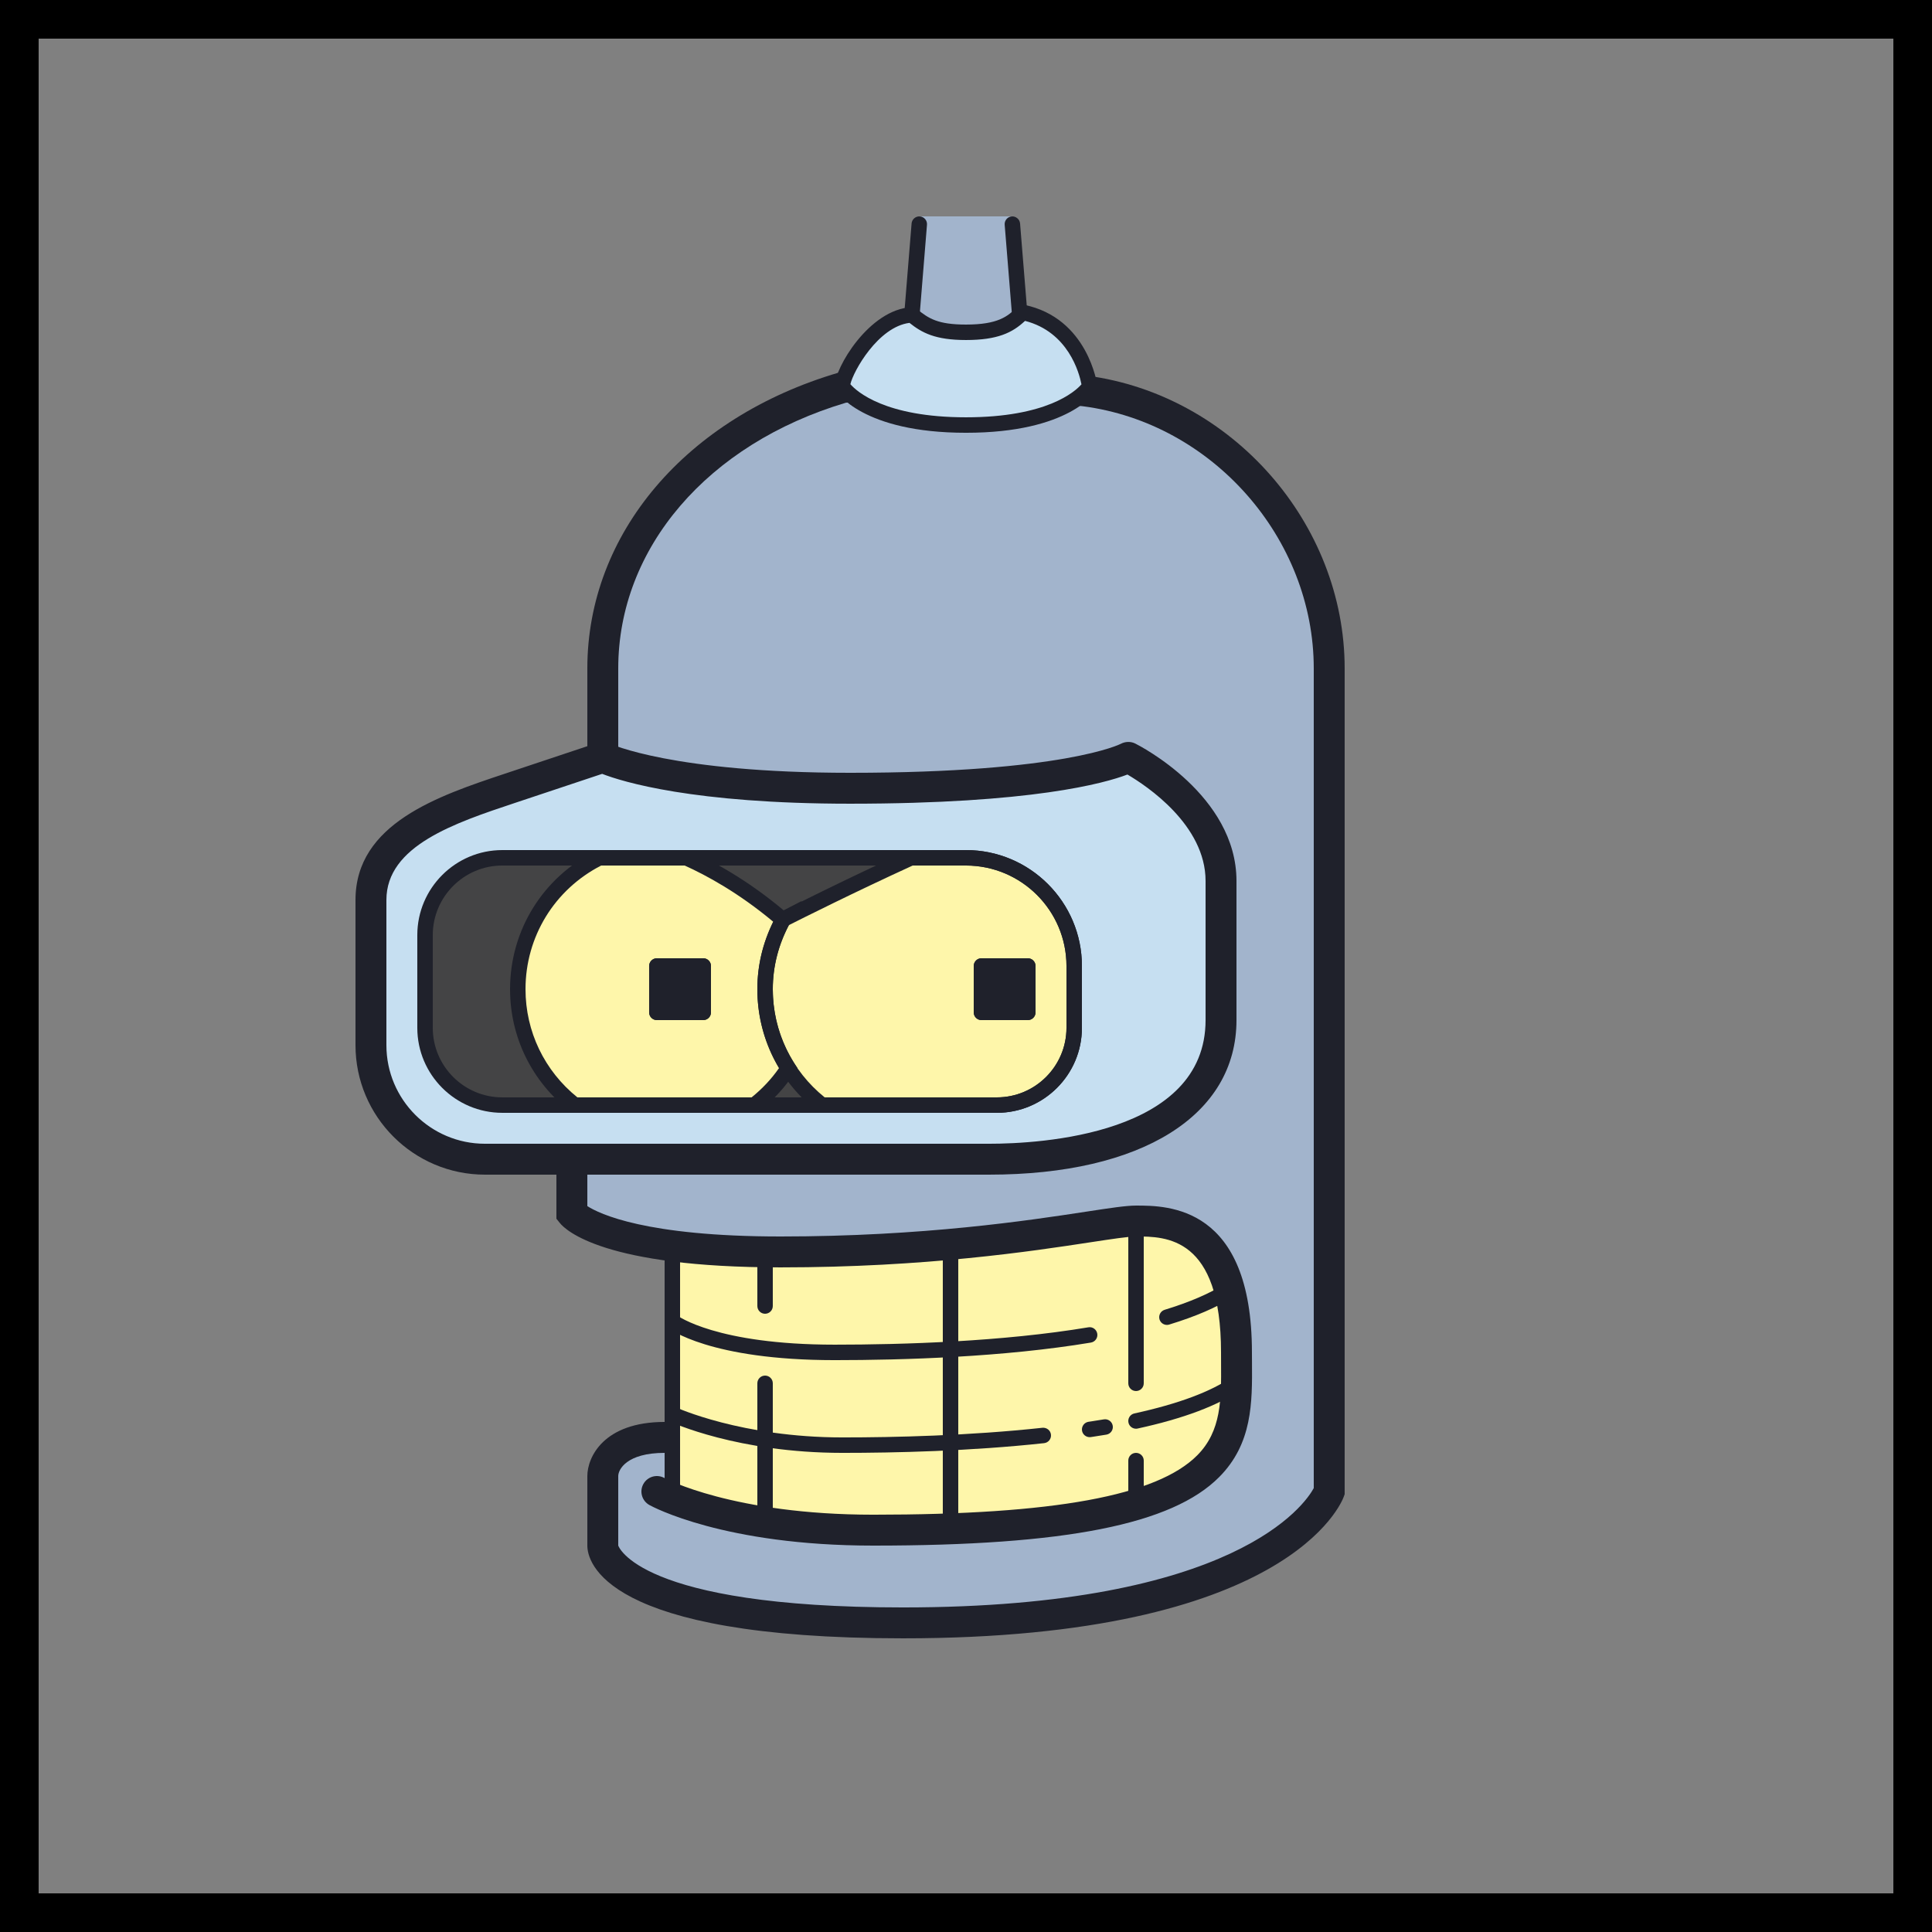 <?xml version="1.0" encoding="UTF-8"?>
<svg xmlns="http://www.w3.org/2000/svg" xmlns:xlink="http://www.w3.org/1999/xlink" viewBox="0 0 400 400" width="400px" height="400px">
<rect x="0" y="0" width="400" height="400" fill="#808080" stroke="none"/>
<g id="surface29771591">
<path style=" stroke:none;fill-rule:nonzero;fill:rgb(0%,0%,0%);fill-opacity:1;" d="M 0 400 L 0 0 L 400 0 L 400 400 Z M 392 392 L 392 8 L 8 8 L 8 392 Z M 392 392 "/>
<path style=" stroke:none;fill-rule:nonzero;fill:rgb(63.529%,70.588%,80%);fill-opacity:1;" d="M 224.793 80.973 C 222.758 83.098 216.305 88 200 88 C 181.129 88 175.445 81.438 174.551 80.215 C 145.613 88.723 124.801 110.664 124.801 138.398 C 124.801 141.906 124.801 149.727 124.801 155.199 L 124.676 156.84 C 124.801 156.801 124.801 156.801 124.801 156.801 C 124.801 156.801 137.602 163.199 176 163.199 C 222.398 163.199 233.602 156.801 233.602 156.801 C 233.602 156.801 252.801 166.398 252.801 182.398 C 252.801 188.301 252.801 195.199 252.801 211.199 C 252.801 231.535 230.398 240 204.801 240 C 195.605 240 145.758 240 118.398 240 L 118.398 251.199 C 118.398 251.199 122.07 255.641 139.199 257.902 L 139.199 297.602 L 137.602 297.602 C 128 297.602 124.801 302.398 124.801 305.602 C 124.801 308.801 124.801 320 124.801 320 C 124.801 320 124.801 336 186.949 336 C 265.461 336 275.199 308.801 275.199 308.801 C 275.199 308.801 275.199 173.305 275.199 138.398 C 275.199 111.48 254.488 84.926 224.793 80.973 Z M 224.793 80.973 "/>
<path style=" stroke:none;fill-rule:nonzero;fill:rgb(77.647%,87.451%,94.51%);fill-opacity:1;" d="M 204.801 240 C 192 240 100.398 240 100.398 240 C 87.367 240 76.801 229.434 76.801 216.398 L 76.801 186.332 C 76.801 172.801 92.238 167.656 105.602 163.199 C 124.801 156.801 124.801 156.801 124.801 156.801 C 124.801 156.801 137.602 163.199 176 163.199 C 222.398 163.199 233.602 156.801 233.602 156.801 C 233.602 156.801 252.801 166.398 252.801 182.398 C 252.801 188.301 252.801 195.199 252.801 211.199 C 252.801 231.535 230.398 240 204.801 240 Z M 204.801 240 "/>
<path style=" stroke:none;fill-rule:nonzero;fill:rgb(63.529%,70.588%,80%);fill-opacity:1;" d="M 211.051 65.324 L 211.129 65.195 L 209.602 46.398 L 209.602 44.801 L 190.398 44.801 L 190.328 46.398 L 188.801 65.195 C 191.402 67.32 193.684 68.801 200 68.801 C 206.188 68.801 208.883 67.383 211.051 65.324 Z M 211.051 65.324 "/>
<path style=" stroke:none;fill-rule:nonzero;fill:rgb(26.667%,26.667%,27.059%);fill-opacity:1;" d="M 200 177.602 L 104 177.602 C 95.164 177.602 88 184.766 88 193.602 L 88 212.801 C 88 221.637 95.164 228.801 104 228.801 L 206.398 228.801 C 215.234 228.801 222.398 221.637 222.398 212.801 L 222.398 200 C 222.398 187.629 212.371 177.602 200 177.602 Z M 200 177.602 "/>
<path style=" stroke:none;fill-rule:nonzero;fill:rgb(99.608%,96.471%,66.667%);fill-opacity:1;" d="M 200 177.602 L 188.613 177.602 C 174.812 183.91 162.887 189.973 162.141 190.352 C 159.797 194.656 158.398 199.547 158.398 204.801 C 158.398 214.57 163.027 223.238 170.188 228.801 L 206.398 228.801 C 215.234 228.801 222.398 221.637 222.398 212.801 L 222.398 200 C 222.398 187.629 212.371 177.602 200 177.602 Z M 200 177.602 "/>
<path style=" stroke:none;fill-rule:nonzero;fill:rgb(99.608%,96.471%,66.667%);fill-opacity:1;" d="M 256 280 C 256 252.801 241.602 252.801 235.199 252.801 C 228.801 252.801 203.199 259.199 161.602 259.199 C 152.328 259.199 144.996 258.691 139.199 257.934 L 139.199 310.238 C 144.949 312.539 158.586 316.801 180.801 316.801 C 259.199 316.801 256 299.199 256 280 Z M 256 280 "/>
<path style=" stroke:none;fill-rule:nonzero;fill:rgb(99.608%,96.471%,66.667%);fill-opacity:1;" d="M 162.16 190.344 C 162.125 190.363 162.043 190.398 162.043 190.398 C 154.961 184.309 147.848 180.152 142.09 177.602 L 124.078 177.602 C 114.086 182.578 107.199 192.875 107.199 204.801 C 107.199 214.57 111.828 223.238 118.988 228.801 L 156.168 228.801 C 158.918 226.664 161.316 224.094 163.203 221.148 C 160.168 216.43 158.398 210.828 158.398 204.801 C 158.398 199.543 159.809 194.645 162.16 190.344 Z M 162.16 190.344 "/>
<path style=" stroke:none;fill-rule:nonzero;fill:rgb(77.647%,87.451%,94.51%);fill-opacity:1;" d="M 200 88 C 220.801 88 225.602 80 225.602 80 C 225.602 80 224 67.199 211.707 64.68 C 209.406 67.086 206.824 68.801 200 68.801 C 193.684 68.801 191.402 67.32 188.801 65.195 C 180.801 65.602 174.398 77.133 174.398 80 C 174.398 80 179.199 88 200 88 Z M 200 88 "/>
<path style=" stroke:none;fill-rule:nonzero;fill:rgb(12.157%,12.941%,16.863%);fill-opacity:1;" d="M 145.602 211.199 L 136 211.199 C 135.117 211.199 134.398 210.484 134.398 209.602 L 134.398 200 C 134.398 199.117 135.117 198.398 136 198.398 L 145.602 198.398 C 146.484 198.398 147.199 199.117 147.199 200 L 147.199 209.602 C 147.199 210.484 146.484 211.199 145.602 211.199 Z M 145.602 211.199 "/>
<path style=" stroke:none;fill-rule:nonzero;fill:rgb(12.157%,12.941%,16.863%);fill-opacity:1;" d="M 212.801 211.199 L 203.199 211.199 C 202.316 211.199 201.602 210.484 201.602 209.602 L 201.602 200 C 201.602 199.117 202.316 198.398 203.199 198.398 L 212.801 198.398 C 213.684 198.398 214.398 199.117 214.398 200 L 214.398 209.602 C 214.398 210.484 213.684 211.199 212.801 211.199 Z M 212.801 211.199 "/>
<path style=" stroke:none;fill-rule:nonzero;fill:rgb(12.157%,12.941%,16.863%);fill-opacity:1;" d="M 204.801 243.199 L 100.398 243.199 C 85.621 243.199 73.602 231.176 73.602 216.398 L 73.602 186.332 C 73.602 170.488 90.781 164.766 104.59 160.164 L 123.789 153.762 C 124.602 153.496 125.473 153.562 126.234 153.938 C 126.336 153.992 139.191 160 176 160 C 220.258 160 231.941 154.059 232.059 153.996 C 232.977 153.512 234.109 153.477 235.035 153.938 C 235.887 154.363 256 164.629 256 182.398 L 256 211.199 C 256 230.938 236.379 243.199 204.801 243.199 Z M 124.668 160.219 L 106.609 166.238 C 94.137 170.395 80 175.105 80 186.332 L 80 216.398 C 80 227.648 89.148 236.801 100.398 236.801 L 204.801 236.801 C 215.309 236.801 249.602 234.953 249.602 211.199 L 249.602 182.398 C 249.602 170.805 237.422 162.707 233.422 160.359 C 228.711 162.156 213.609 166.398 176 166.398 C 143.48 166.398 128.844 161.84 124.668 160.219 Z M 124.668 160.219 "/>
<path style=" stroke:none;fill-rule:nonzero;fill:rgb(12.157%,12.941%,16.863%);fill-opacity:1;" d="M 206.398 230.398 L 104 230.398 C 94.297 230.398 86.398 222.504 86.398 212.801 L 86.398 193.602 C 86.398 183.895 94.297 176 104 176 L 200 176 C 213.234 176 224 186.766 224 200 L 224 212.801 C 224 222.504 216.102 230.398 206.398 230.398 Z M 104 179.199 C 96.062 179.199 89.602 185.66 89.602 193.602 L 89.602 212.801 C 89.602 220.738 96.062 227.199 104 227.199 L 206.398 227.199 C 214.34 227.199 220.801 220.738 220.801 212.801 L 220.801 200 C 220.801 188.531 211.469 179.199 200 179.199 Z M 104 179.199 "/>
<path style=" stroke:none;fill-rule:nonzero;fill:rgb(12.157%,12.941%,16.863%);fill-opacity:1;" d="M 180.801 320 C 149.926 320 135.062 311.938 134.449 311.598 C 132.902 310.738 132.344 308.789 133.203 307.246 C 134.062 305.703 136.008 305.141 137.551 306.004 C 137.684 306.074 151.777 313.602 180.801 313.602 C 218.227 313.602 239.543 309.691 247.883 301.301 C 252.895 296.254 252.859 289.738 252.809 282.195 L 252.801 280 C 252.801 256 241.352 256 235.199 256 C 233.641 256 230.168 256.531 225.777 257.199 C 213.875 259.016 191.723 262.398 161.602 262.398 C 125.109 262.398 117.133 254.734 115.902 253.199 L 115.199 252.324 L 115.199 240 C 115.199 238.234 116.629 236.801 118.398 236.801 C 120.168 236.801 121.602 238.234 121.602 240 L 121.602 249.711 C 124.055 251.293 133.676 256 161.602 256 C 191.238 256 213.074 252.664 224.805 250.875 C 229.832 250.105 233.152 249.602 235.199 249.602 C 241.762 249.602 259.199 249.602 259.199 280 L 259.211 282.152 C 259.266 290.375 259.316 298.875 252.418 305.812 C 242.668 315.625 220.582 320 180.801 320 Z M 180.801 320 "/>
<path style=" stroke:none;fill-rule:nonzero;fill:rgb(12.157%,12.941%,16.863%);fill-opacity:1;" d="M 137.602 259.199 L 140.801 259.199 L 140.801 310.398 L 137.602 310.398 Z M 137.602 259.199 "/>
<path style=" stroke:none;fill-rule:nonzero;fill:rgb(12.157%,12.941%,16.863%);fill-opacity:1;" d="M 158.398 316.801 C 157.516 316.801 156.801 316.082 156.801 315.199 L 156.801 286.398 C 156.801 285.516 157.516 284.801 158.398 284.801 C 159.285 284.801 160 285.516 160 286.398 L 160 315.199 C 160 316.082 159.285 316.801 158.398 316.801 Z M 158.398 316.801 "/>
<path style=" stroke:none;fill-rule:nonzero;fill:rgb(12.157%,12.941%,16.863%);fill-opacity:1;" d="M 195.199 259.199 L 198.398 259.199 L 198.398 316.801 L 195.199 316.801 Z M 195.199 259.199 "/>
<path style=" stroke:none;fill-rule:nonzero;fill:rgb(12.157%,12.941%,16.863%);fill-opacity:1;" d="M 235.199 288 C 234.316 288 233.602 287.285 233.602 286.398 L 233.602 254.398 C 233.602 253.516 234.316 252.801 235.199 252.801 C 236.082 252.801 236.801 253.516 236.801 254.398 L 236.801 286.398 C 236.801 287.285 236.082 288 235.199 288 Z M 235.199 288 "/>
<path style=" stroke:none;fill-rule:nonzero;fill:rgb(12.157%,12.941%,16.863%);fill-opacity:1;" d="M 145.602 211.199 L 136 211.199 C 135.117 211.199 134.398 210.484 134.398 209.602 L 134.398 200 C 134.398 199.117 135.117 198.398 136 198.398 L 145.602 198.398 C 146.484 198.398 147.199 199.117 147.199 200 L 147.199 209.602 C 147.199 210.484 146.484 211.199 145.602 211.199 Z M 145.602 211.199 "/>
<path style=" stroke:none;fill-rule:nonzero;fill:rgb(12.157%,12.941%,16.863%);fill-opacity:1;" d="M 212.801 211.199 L 203.199 211.199 C 202.316 211.199 201.602 210.484 201.602 209.602 L 201.602 200 C 201.602 199.117 202.316 198.398 203.199 198.398 L 212.801 198.398 C 213.684 198.398 214.398 199.117 214.398 200 L 214.398 209.602 C 214.398 210.484 213.684 211.199 212.801 211.199 Z M 212.801 211.199 "/>
<path style=" stroke:none;fill-rule:nonzero;fill:rgb(12.157%,12.941%,16.863%);fill-opacity:1;" d="M 156.719 230.398 L 118.441 230.398 L 118.008 230.062 C 110.121 223.938 105.602 214.734 105.602 204.801 C 105.602 192.594 112.41 181.625 123.371 176.168 L 123.707 176 L 142.742 176.137 C 147.445 178.223 154.582 182.043 162.262 188.484 L 165.973 186.551 L 163.566 191.105 C 161.199 195.434 160 200.039 160 204.801 C 160 210.297 161.57 215.652 164.551 220.285 L 165.105 221.148 L 164.551 222.012 C 162.609 225.051 160.113 227.762 157.148 230.062 Z M 119.543 227.199 L 155.609 227.199 C 157.828 225.41 159.738 223.371 161.301 221.117 C 158.352 216.18 156.801 210.559 156.801 204.801 C 156.801 199.961 157.91 195.273 160.098 190.844 C 152.91 184.836 146.242 181.223 141.754 179.199 L 124.469 179.199 C 114.793 184.168 108.801 193.941 108.801 204.801 C 108.801 213.555 112.711 221.691 119.543 227.199 Z M 119.543 227.199 "/>
<path style=" stroke:none;fill-rule:nonzero;fill:rgb(12.157%,12.941%,16.863%);fill-opacity:1;" d="M 206.398 230.398 L 169.641 230.398 L 169.207 230.062 C 161.32 223.938 156.801 214.734 156.801 204.801 C 156.801 199.496 158.125 194.375 160.734 189.586 L 160.973 189.152 L 161.414 188.93 C 162.711 188.27 174.48 182.309 187.949 176.148 L 188.613 176 L 200 176 C 213.234 176 224 186.766 224 200 L 224 212.801 C 224 222.504 216.102 230.398 206.398 230.398 Z M 170.742 227.199 L 206.398 227.199 C 214.34 227.199 220.801 220.738 220.801 212.801 L 220.801 200 C 220.801 188.531 211.469 179.199 200 179.199 L 188.965 179.199 C 176.664 184.832 165.859 190.262 163.312 191.547 C 161.117 195.738 160 200.195 160 204.801 C 160 213.555 163.91 221.691 170.742 227.199 Z M 170.742 227.199 "/>
<path style=" stroke:none;fill-rule:nonzero;fill:rgb(12.157%,12.941%,16.863%);fill-opacity:1;" d="M 200 89.602 C 178.539 89.602 173.246 81.18 173.027 80.824 L 172.801 80.445 L 172.801 80 C 172.801 76.18 179.961 64.043 188.719 63.602 L 189.336 63.566 L 189.812 63.957 C 192.277 65.973 194.195 67.199 200 67.199 C 206.547 67.199 208.652 65.555 210.555 63.57 L 211.164 62.93 L 212.031 63.109 C 225.293 65.832 227.168 79.66 227.188 79.801 L 227.254 80.348 L 226.969 80.824 C 226.754 81.18 221.461 89.602 200 89.602 Z M 176.062 79.543 C 177.344 81.016 183.191 86.398 200 86.398 C 216.652 86.398 222.543 81.117 223.906 79.574 C 223.438 77.172 221.16 68.734 212.215 66.434 C 209.625 68.898 206.48 70.398 200 70.398 C 193.602 70.398 190.875 68.891 188.297 66.848 C 181.797 67.684 176.684 76.832 176.062 79.543 Z M 176.062 79.543 "/>
<path style=" stroke:none;fill-rule:nonzero;fill:rgb(12.157%,12.941%,16.863%);fill-opacity:1;" d="M 174.398 80 C 174.398 79.684 174.488 79.246 174.645 78.738 C 174.645 78.727 174.648 78.719 174.652 78.703 C 174.809 78.188 175.047 77.59 175.344 76.941 L 174.355 77.012 L 173.68 77.133 C 142.043 86.422 121.602 110.473 121.602 138.398 L 121.602 155.199 C 121.602 156.965 123.035 158.398 124.801 158.398 C 126.566 158.398 128 156.965 128 155.199 L 128 138.398 C 128 113.477 146.496 91.91 175.152 83.371 L 177.969 83.172 C 175.301 81.48 174.398 80 174.398 80 Z M 174.398 80 "/>
<path style=" stroke:none;fill-rule:nonzero;fill:rgb(12.157%,12.941%,16.863%);fill-opacity:1;" d="M 225.105 77.785 C 225.484 79.117 225.602 80 225.602 80 C 225.602 80 224.461 81.855 220.984 83.777 L 224.188 84.109 C 251 87.586 272 111.434 272 138.398 L 272 308.098 C 270.305 311.246 256.062 332.801 186.949 332.801 C 131.957 332.801 128.043 320 128 320 L 128 305.602 C 128 304.266 129.727 300.801 137.602 300.801 C 139.367 300.801 140.801 299.367 140.801 297.602 C 140.801 295.832 139.367 294.398 137.602 294.398 C 124.945 294.398 121.602 301.727 121.602 305.602 L 121.602 320 C 121.602 323.207 124.75 339.199 186.949 339.199 C 266.789 339.199 277.781 311.074 278.211 309.879 L 278.398 309.355 L 278.398 138.398 C 278.398 108.34 255.039 81.758 225.105 77.785 Z M 225.105 77.785 "/>
<path style=" stroke:none;fill-rule:nonzero;fill:rgb(12.157%,12.941%,16.863%);fill-opacity:1;" d="M 188.805 66.797 C 188.758 66.797 188.719 66.797 188.672 66.793 C 187.793 66.723 187.137 65.949 187.207 65.07 L 188.734 46.273 C 188.805 45.391 189.59 44.738 190.457 44.805 C 191.336 44.875 191.992 45.652 191.922 46.531 L 190.395 65.328 C 190.328 66.164 189.629 66.797 188.805 66.797 Z M 188.805 66.797 "/>
<path style=" stroke:none;fill-rule:nonzero;fill:rgb(12.157%,12.941%,16.863%);fill-opacity:1;" d="M 211.125 66.797 C 210.301 66.797 209.602 66.164 209.535 65.328 L 208.008 46.531 C 207.938 45.652 208.594 44.875 209.473 44.805 C 210.32 44.742 211.125 45.391 211.195 46.273 L 212.723 65.07 C 212.793 65.949 212.137 66.723 211.258 66.793 C 211.211 66.797 211.168 66.797 211.125 66.797 Z M 211.125 66.797 "/>
<path style=" stroke:none;fill-rule:nonzero;fill:rgb(12.157%,12.941%,16.863%);fill-opacity:1;" d="M 158.398 272 C 157.516 272 156.801 271.285 156.801 270.398 L 156.801 260.801 C 156.801 259.918 157.516 259.199 158.398 259.199 C 159.285 259.199 160 259.918 160 260.801 L 160 270.398 C 160 271.285 159.285 272 158.398 272 Z M 158.398 272 "/>
<path style=" stroke:none;fill-rule:nonzero;fill:rgb(12.157%,12.941%,16.863%);fill-opacity:1;" d="M 172.801 281.602 C 146.938 281.602 138.543 275.125 138.199 274.852 C 137.508 274.297 137.398 273.293 137.949 272.602 C 138.496 271.918 139.496 271.801 140.188 272.344 C 140.27 272.402 148.297 278.398 172.801 278.398 C 186.945 278.398 207.547 277.777 225.336 274.805 C 226.199 274.648 227.031 275.246 227.176 276.121 C 227.324 276.996 226.734 277.816 225.863 277.965 C 207.855 280.969 187.07 281.602 172.801 281.602 Z M 172.801 281.602 "/>
<path style=" stroke:none;fill-rule:nonzero;fill:rgb(12.157%,12.941%,16.863%);fill-opacity:1;" d="M 174.535 300.801 C 174.488 300.801 174.445 300.801 174.398 300.801 C 152.754 300.797 139.094 294.516 138.523 294.25 C 137.723 293.875 137.379 292.926 137.75 292.125 C 138.121 291.324 139.074 290.98 139.879 291.352 C 140.012 291.414 153.516 297.598 174.398 297.602 C 174.445 297.602 174.488 297.602 174.535 297.602 C 185.031 297.602 200.668 297.254 215.828 295.605 C 216.715 295.531 217.496 296.145 217.59 297.023 C 217.688 297.902 217.051 298.691 216.172 298.789 C 200.871 300.453 185.109 300.801 174.535 300.801 Z M 174.535 300.801 "/>
<path style=" stroke:none;fill-rule:nonzero;fill:rgb(12.157%,12.941%,16.863%);fill-opacity:1;" d="M 235.199 295.801 C 234.465 295.801 233.797 295.289 233.637 294.539 C 233.449 293.676 233.996 292.824 234.859 292.637 C 243.957 290.652 250.762 288.113 255.082 285.09 C 255.809 284.586 256.805 284.754 257.309 285.48 C 257.816 286.203 257.641 287.203 256.918 287.707 C 252.246 290.98 245.055 293.691 235.539 295.762 C 235.426 295.793 235.312 295.801 235.199 295.801 Z M 235.199 295.801 "/>
<path style=" stroke:none;fill-rule:nonzero;fill:rgb(12.157%,12.941%,16.863%);fill-opacity:1;" d="M 225.598 297.547 C 224.824 297.547 224.141 296.98 224.02 296.191 C 223.887 295.32 224.488 294.504 225.359 294.367 L 225.934 294.281 C 226.805 294.148 227.676 294.016 228.531 293.867 C 229.391 293.715 230.23 294.301 230.379 295.176 C 230.531 296.043 229.945 296.875 229.074 297.023 C 228.203 297.176 227.305 297.312 226.414 297.445 L 225.844 297.531 C 225.762 297.543 225.676 297.547 225.598 297.547 Z M 225.598 297.547 "/>
<path style=" stroke:none;fill-rule:nonzero;fill:rgb(12.157%,12.941%,16.863%);fill-opacity:1;" d="M 235.199 313.027 C 234.316 313.027 233.602 312.309 233.602 311.426 L 233.602 302.398 C 233.602 301.516 234.316 300.801 235.199 300.801 C 236.082 300.801 236.801 301.516 236.801 302.398 L 236.801 311.426 C 236.801 312.309 236.082 313.027 235.199 313.027 Z M 235.199 313.027 "/>
<path style=" stroke:none;fill-rule:nonzero;fill:rgb(12.157%,12.941%,16.863%);fill-opacity:1;" d="M 241.602 274.309 C 240.914 274.309 240.281 273.867 240.066 273.176 C 239.812 272.332 240.285 271.441 241.129 271.18 C 246.281 269.605 250.457 267.812 253.539 265.848 C 254.277 265.383 255.273 265.59 255.746 266.34 C 256.223 267.086 256 268.074 255.258 268.547 C 251.887 270.695 247.57 272.555 242.066 274.238 C 241.914 274.289 241.754 274.309 241.602 274.309 Z M 241.602 274.309 "/>
</g>
</svg>
